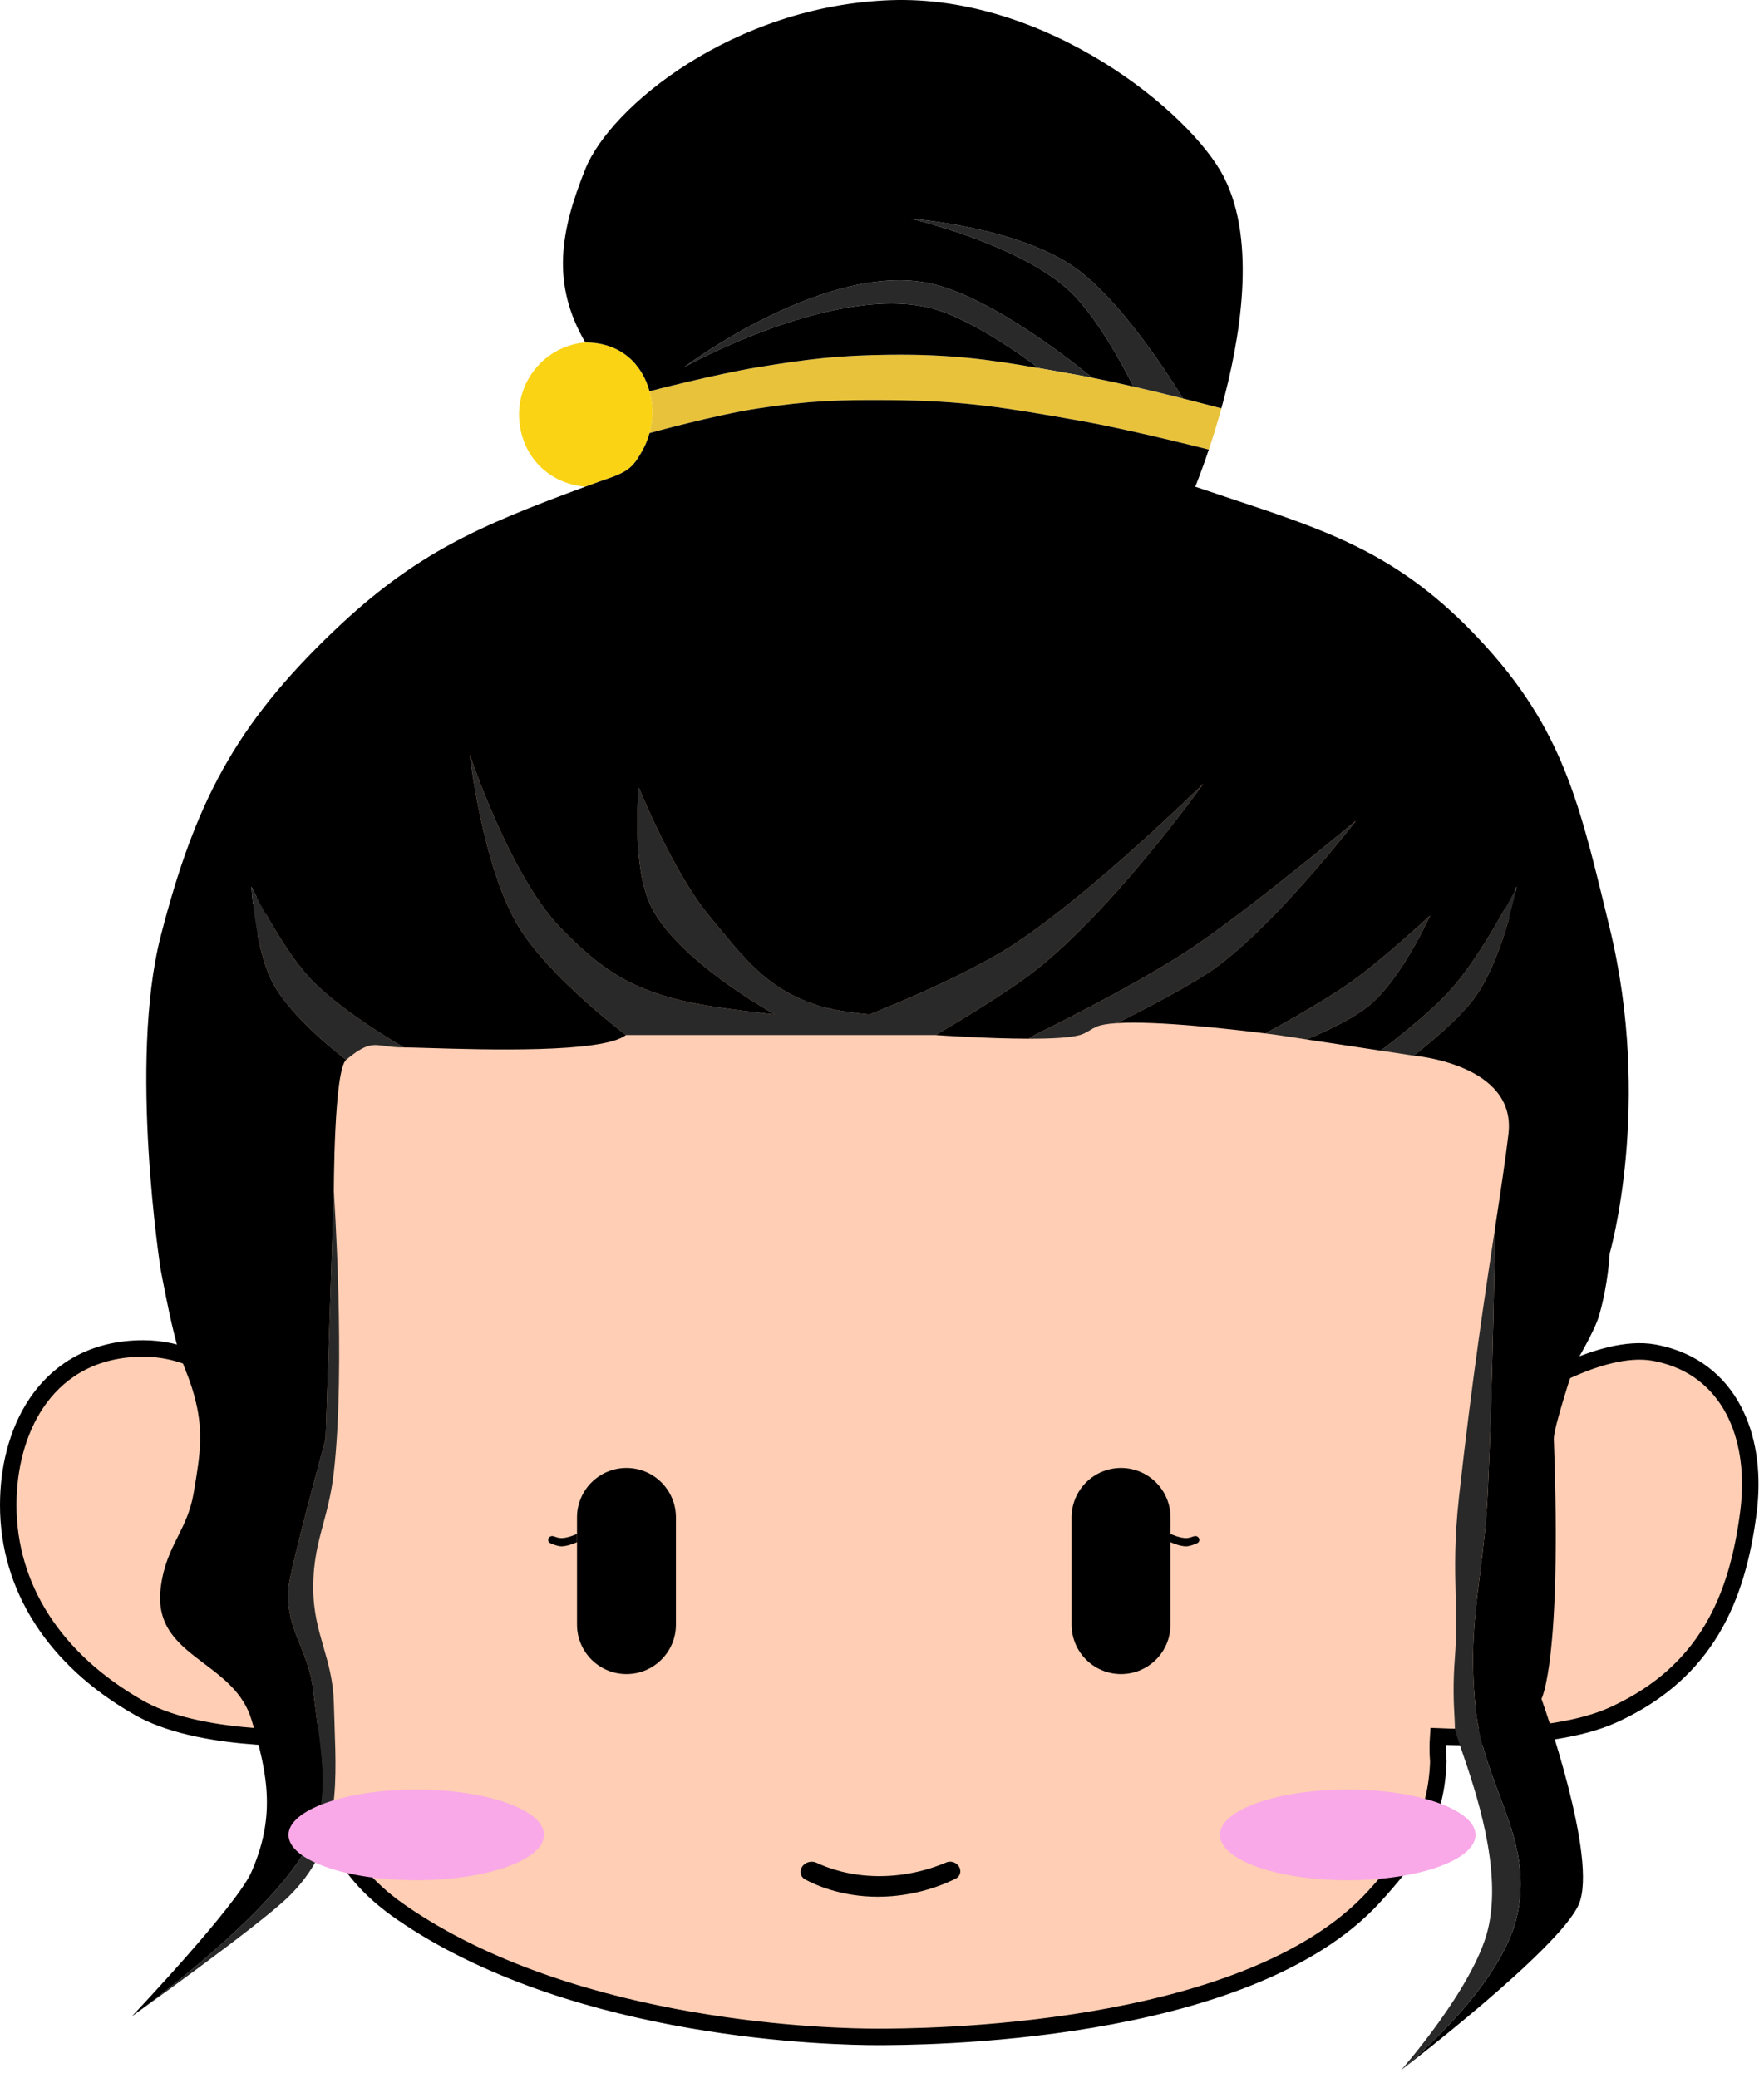 <svg width="214" height="252" viewBox="0 0 214 252" fill="none" xmlns="http://www.w3.org/2000/svg">
<path d="M106.4 65.024C140.408 65.024 164.796 79.564 177.601 99.187L178.375 100.393C193.716 124.725 192.238 147.979 187.19 167.671C188.068 167.188 189.168 166.62 190.395 166.074C193.384 164.744 197.353 163.436 200.67 164.041L201.096 164.124C205.446 165.038 208.493 167.574 210.302 170.996C212.036 174.277 212.612 178.325 212.212 182.481L212.119 183.314C211.455 188.541 210.185 193.433 207.645 197.665C205.173 201.782 201.529 205.223 196.189 207.749L195.667 207.99C191.701 209.785 186.108 210.401 181.615 210.588C179.348 210.682 177.321 210.668 175.861 210.631C175.314 210.617 174.846 210.598 174.474 210.582C174.404 211.625 174.405 212.61 174.487 213.536L174.492 213.598L174.49 213.66C174.249 220.338 171.679 224.405 167.549 229.066L166.702 230.007C158.847 238.622 144.837 242.834 132.421 244.924C119.941 247.024 108.788 247.024 106.4 247.024C103.996 247.024 94.892 246.9 83.749 244.964C72.969 243.09 60.194 239.507 49.73 232.633L48.725 231.957C45.292 229.597 42.663 226.856 40.907 223.25C39.266 219.881 38.419 215.824 38.319 210.735C37.948 210.746 37.486 210.757 36.951 210.761C35.465 210.773 33.404 210.744 31.102 210.579C26.685 210.263 21.22 209.439 17.267 207.338L16.889 207.131C6.564 201.278 1 192.448 1 182.533L1.014 181.661C1.153 177.298 2.348 172.934 4.837 169.566C7.52 165.937 11.663 163.533 17.382 163.533C21.939 163.533 25.608 165.549 28.102 167.511C28.309 167.674 28.506 167.837 28.697 167.998C25.771 159.637 23.28 151.271 23.289 141.645C23.299 130.307 26.767 117.32 36.815 100.529L37.401 99.577C43.614 89.777 54.416 81.265 66.682 75.152C79.352 68.838 93.7 65.024 106.4 65.024Z" fill="#FFCEB4" stroke="black" stroke-width="2"/>
<path d="M33 119.024C35.321 123.577 42 128.524 42 128.524C44.397 126.533 45.157 126.636 46.714 126.847C47.312 126.928 48.028 127.024 49 127.024C49 127.024 41.274 122.641 37.5 118.524C34.059 114.771 30.5 107.524 30.5 107.524C30.5 107.524 30.913 114.93 33 119.024Z" fill="#292929"/>
<path d="M75.941 125.524H97.5H113.5C113.5 125.524 120.189 121.658 124.5 118.524C134.324 111.382 146 95.024 146 95.024C146 95.024 132.587 108.244 123 114.524C116.645 118.687 105.5 123.024 105.5 123.024C105.5 123.024 101.771 122.72 99.5 122.024C93.548 120.201 90.781 116.835 87.061 112.31L87.059 112.308L87.058 112.307C86.715 111.889 86.363 111.461 86 111.024C81.704 105.85 77.5 95.524 77.5 95.524C77.5 95.524 76.596 104.493 78.796 109.524C81.756 116.295 94 123.024 94 123.024C94 123.024 87.129 122.319 83.5 121.524C76.662 120.027 72.975 117.661 68 112.524C61.849 106.174 57 91.524 57 91.524C57 91.524 58.519 105.267 63 112.524C66.763 118.62 75.941 125.524 75.941 125.524Z" fill="#292929"/>
<path d="M167.5 127.418L171.5 128.024C171.5 128.024 176.042 124.559 178.5 121.524C182.231 116.916 184 107.524 184 107.524C184 107.524 179.873 115.712 176 120.024C173.06 123.297 167.5 127.418 167.5 127.418Z" fill="#292929"/>
<path d="M153.5 125.328C154.441 125.447 155 125.524 155 125.524L158.5 126.055C158.5 126.055 163.413 124.113 166 122.024C170.046 118.759 173.5 111.024 173.5 111.024C173.5 111.024 167.948 116.207 164 119.024C160.107 121.802 153.5 125.328 153.5 125.328Z" fill="#292929"/>
<path d="M16 244.524C16 244.524 31.377 233.564 35 230.024C41.102 224.062 40.869 217.359 40.584 209.154C40.554 208.294 40.524 207.418 40.5 206.524C40.428 203.829 39.837 201.786 39.248 199.749C38.623 197.59 38 195.438 38 192.524C38 189.334 38.581 187.168 39.208 184.829C39.694 183.017 40.207 181.101 40.5 178.524C41.955 165.719 40.5 144.524 40.5 144.524L39.5 174.524C39.5 174.524 35.217 190.143 35 192.524C34.743 195.353 35.56 197.385 36.418 199.521C37.076 201.159 37.759 202.858 38 205.024C38.14 206.282 38.302 207.489 38.458 208.658C39.32 215.095 40.021 220.328 36 226.024C30 234.524 16 244.524 16 244.524Z" fill="#292929"/>
<path d="M113.5 37.524C118.883 39.125 126 44.635 126 44.635C127.129 44.831 128.307 45.042 129.559 45.266L129.566 45.268C130.033 45.351 130.511 45.437 131 45.524C131.483 45.611 131.985 45.705 132.5 45.806C132.5 45.806 121.579 36.63 113.5 34.524C100.713 31.191 83 44.524 83 44.524C83 44.524 101.786 34.041 113.5 37.524Z" fill="#292929"/>
<path d="M78.796 52.524C78.796 52.524 86.771 50.313 92 49.524C98.191 48.591 101.74 48.478 108 48.524C117.035 48.591 122.102 49.457 131 51.024C137.167 52.11 146.647 54.524 146.647 54.524C147.122 53.104 147.653 51.407 148.171 49.524C148.171 49.524 146.24 49.006 143.5 48.319C141.736 47.877 139.636 47.365 137.5 46.877C135.806 46.489 134.09 46.117 132.5 45.806C131.985 45.705 131.483 45.611 131 45.524C130.511 45.437 130.033 45.351 129.566 45.268L129.559 45.266C128.307 45.042 127.129 44.831 126 44.635C119.888 43.572 115.204 42.946 108 43.024C101.725 43.092 98.195 43.518 92 44.524C86.787 45.371 78.796 47.446 78.796 47.446C79.237 49.092 79.235 50.879 78.796 52.524Z" fill="#E8C23A"/>
<path d="M130 35.524C133.802 39.236 137.5 46.877 137.5 46.877C139.636 47.365 141.736 47.877 143.5 48.319C143.5 48.319 136.826 37.069 130.5 32.524C123.461 27.468 110.5 26.524 110.5 26.524C110.5 26.524 123.999 29.665 130 35.524Z" fill="#292929"/>
<path d="M144.5 115.024C137.446 119.727 125.5 125.524 125.5 125.524L124.803 125.969C127.437 125.972 129.818 125.862 131 125.524C131.496 125.383 131.826 125.183 132.177 124.97C132.42 124.823 132.674 124.669 133 124.524C133.529 124.289 134.401 124.148 135.5 124.078C135.5 124.078 142.497 120.636 146.5 118.024C154.007 113.126 164.5 99.524 164.5 99.524C164.5 99.524 151.554 110.322 144.5 115.024Z" fill="#292929"/>
<path d="M63 51.024C63.377 55.426 66.598 58.647 71 59.024C72.169 58.593 73.301 58.188 74.403 57.809C76.382 57.028 76.941 56.456 78 54.524C78.344 53.898 78.609 53.224 78.796 52.524C79.235 50.879 79.237 49.092 78.796 47.446C77.928 44.213 75.348 41.524 71 41.524C66.168 41.939 62.586 46.192 63 51.024Z" fill="#FAD314"/>
<path fill-rule="evenodd" clip-rule="evenodd" d="M19.5 113.524C15.562 128.843 19.5 154.024 19.5 154.024C19.5 154.024 20.134 157.317 20.5 159.024C21.468 163.54 22.019 164.934 22.557 166.295C22.853 167.044 23.145 167.782 23.5 169.024C24.768 173.464 24.29 176.318 23.534 180.822L23.5 181.024C23.127 183.246 22.357 184.787 21.58 186.341C20.717 188.067 19.846 189.811 19.5 192.524C18.889 197.318 21.762 199.485 24.778 201.762C27.117 203.526 29.542 205.355 30.5 208.524C32.591 215.44 33.392 220.404 30.5 227.024C28.718 231.105 16 244.524 16 244.524C16 244.524 30 234.524 36 226.024C40.021 220.328 39.32 215.095 38.458 208.658C38.302 207.489 38.14 206.282 38 205.024C37.759 202.858 37.076 201.159 36.418 199.521C35.56 197.385 34.743 195.353 35 192.524C35.217 190.143 39.5 174.524 39.5 174.524L40.5 144.524C40.5 144.524 40.5 129.77 42 128.524C42 128.524 35.321 123.577 33 119.024C30.913 114.93 30.5 107.524 30.5 107.524C30.5 107.524 34.059 114.771 37.5 118.524C41.274 122.641 49 127.024 49 127.024C49.575 127.024 50.599 127.056 51.922 127.096C58.645 127.301 73.115 127.743 75.941 125.524C75.941 125.524 66.763 118.62 63 112.524C58.519 105.267 57 91.524 57 91.524C57 91.524 61.849 106.174 68 112.524C72.975 117.661 76.662 120.027 83.5 121.524C87.129 122.319 94 123.024 94 123.024C94 123.024 81.756 116.295 78.796 109.524C76.596 104.493 77.5 95.524 77.5 95.524C77.5 95.524 81.704 105.85 86 111.024C86.363 111.461 86.715 111.889 87.058 112.307L87.059 112.308L87.061 112.31C90.781 116.835 93.548 120.201 99.5 122.024C101.771 122.72 105.5 123.024 105.5 123.024C105.5 123.024 116.645 118.687 123 114.524C132.587 108.244 146 95.024 146 95.024C146 95.024 134.324 111.382 124.5 118.524C120.189 121.658 113.5 125.524 113.5 125.524C113.5 125.524 119.639 125.963 124.803 125.969L125.5 125.524C125.5 125.524 137.446 119.727 144.5 115.024C151.554 110.322 164.5 99.524 164.5 99.524C164.5 99.524 154.007 113.126 146.5 118.024C142.497 120.636 135.5 124.078 135.5 124.078C140.407 123.764 149.843 124.864 153.5 125.328C153.5 125.328 160.107 121.802 164 119.024C167.948 116.207 173.5 111.024 173.5 111.024C173.5 111.024 170.046 118.759 166 122.024C163.413 124.113 158.5 126.055 158.5 126.055L167.5 127.418C167.5 127.418 173.06 123.297 176 120.024C179.873 115.712 184 107.524 184 107.524C184 107.524 182.231 116.916 178.5 121.524C176.042 124.559 171.5 128.024 171.5 128.024C171.5 128.024 184 129.024 183 137.524C182.638 140.598 182.077 144.294 181.39 148.811C181.39 148.811 181.087 168.313 180.5 180.822C180.314 184.792 179.913 187.971 179.537 190.948C178.906 195.949 178.348 200.379 179 207.024C179.387 210.968 180.648 214.337 181.863 217.583C183.648 222.353 185.334 226.856 184 232.524C181.925 241.344 170 251.024 170 251.024C170 251.024 189 236.524 191.5 231.024C194 225.524 187 206.024 187 206.024C187 206.024 189.5 201.524 188.5 174.524C188.449 173.158 191 165.524 191 165.524C191 165.524 193.429 161.524 194 159.524C195.123 155.594 195.276 152.024 195.276 152.024C195.276 152.024 200.5 134.024 195.276 112.524C195.154 112.02 195.033 111.523 194.914 111.032L194.897 110.963L194.892 110.94C191.377 96.434 189.216 87.515 178.5 76.524C169.314 67.103 160.99 64.341 149.389 60.492C147.977 60.024 146.517 59.539 145 59.024C145 59.024 145.718 57.301 146.647 54.524C146.647 54.524 137.167 52.11 131 51.024C122.102 49.457 117.035 48.591 108 48.524C101.74 48.478 98.191 48.591 92 49.524C86.771 50.313 78.796 52.524 78.796 52.524C78.609 53.224 78.344 53.898 78 54.524C76.941 56.456 76.382 57.028 74.403 57.809C73.301 58.188 72.169 58.593 71 59.024C58.115 63.774 50.437 67.046 40.5 76.524C28.478 87.992 23.637 97.433 19.5 113.524ZM92 44.524C86.787 45.371 78.796 47.446 78.796 47.446C77.928 44.213 75.348 41.524 71 41.524C66.885 34.407 67.938 28.155 71 20.524C74.062 12.894 89 0.72 108 0.024C127 -0.671 144.518 13.68 148.5 21.524C152.482 29.369 150.448 41.246 148.171 49.524C148.171 49.524 146.24 49.006 143.5 48.319C143.5 48.319 136.826 37.069 130.5 32.524C123.461 27.468 110.5 26.524 110.5 26.524C110.5 26.524 123.999 29.665 130 35.524C133.802 39.236 137.5 46.877 137.5 46.877C135.806 46.489 134.09 46.117 132.5 45.806C132.5 45.806 121.579 36.63 113.5 34.524C100.713 31.191 83 44.524 83 44.524C83 44.524 101.786 34.041 113.5 37.524C118.883 39.125 126 44.635 126 44.635C119.888 43.572 115.204 42.946 108 43.024C101.725 43.092 98.195 43.518 92 44.524Z" fill="black"/>
<path d="M180.5 234.024C178.774 241.064 170 251.024 170 251.024C170 251.024 181.925 241.344 184 232.524C185.334 226.856 183.648 222.353 181.863 217.583C180.648 214.337 179.387 210.968 179 207.024C178.348 200.379 178.906 195.949 179.537 190.948C179.913 187.971 180.314 184.792 180.5 180.822C181.087 168.313 181.39 148.811 181.39 148.811C180.179 156.786 178.578 167.323 177 181.524C176.424 186.711 176.512 190.237 176.594 193.537C176.654 195.965 176.712 198.27 176.5 201.024C176.246 204.324 176.363 206.54 176.445 208.08C176.475 208.646 176.5 209.121 176.5 209.524C176.5 209.873 176.843 210.872 177.34 212.318C178.978 217.087 182.29 226.726 180.5 234.024Z" fill="#292929"/>
<path d="M70 184.024C70 180.71 72.686 178.024 76 178.024C79.314 178.024 82 180.71 82 184.024V186.024V187.024V197.024C82 200.338 79.314 203.024 76 203.024C72.686 203.024 70 200.338 70 197.024V187.024V186.024V184.024Z" fill="black"/>
<path d="M130 184.024C130 180.711 132.686 178.024 136 178.024C139.314 178.024 142 180.711 142 184.024V197.024C142 200.338 139.314 203.024 136 203.024C132.686 203.024 130 200.338 130 197.024V184.024Z" fill="black"/>
<path d="M66 222.524C66 225.562 59.06 228.024 50.5 228.024C41.94 228.024 35 225.562 35 222.524C35 219.487 41.94 217.024 50.5 217.024C59.06 217.024 66 219.487 66 222.524Z" fill="#F9A9E7"/>
<path d="M179 222.524C179 225.562 172.06 228.024 163.5 228.024C154.94 228.024 148 225.562 148 222.524C148 219.487 154.94 217.024 163.5 217.024C172.06 217.024 179 219.487 179 222.524Z" fill="#F9A9E7"/>
<path d="M97.147 226.787C97.311 225.966 98.307 225.549 99.064 225.905C100.569 226.612 103.114 227.493 106.5 227.524C110.11 227.557 113.06 226.605 114.798 225.867C115.562 225.542 116.5 226.096 116.5 226.927C116.5 227.298 116.308 227.64 115.977 227.808C114.692 228.463 111.142 230.024 106.5 230.024C102.08 230.024 98.933 228.609 97.645 227.908C97.245 227.69 97.058 227.234 97.147 226.787Z" fill="black"/>
<path d="M70 186.024C70 186.024 68.803 186.586 68 186.524C67.741 186.504 67.435 186.413 67.167 186.314C66.855 186.198 66.5 186.419 66.5 186.752C66.5 186.919 66.593 187.072 66.746 187.14C67.052 187.278 67.587 187.492 68 187.524C68.803 187.586 70 187.024 70 187.024V186.024Z" fill="black"/>
<path d="M144 186.524C143.197 186.586 142 186.024 142 186.024V187.024C142 187.024 143.197 187.586 144 187.524C144.413 187.492 144.948 187.278 145.254 187.14C145.407 187.072 145.5 186.919 145.5 186.752C145.5 186.419 145.145 186.198 144.833 186.314C144.565 186.413 144.259 186.504 144 186.524Z" fill="black"/>
</svg>
